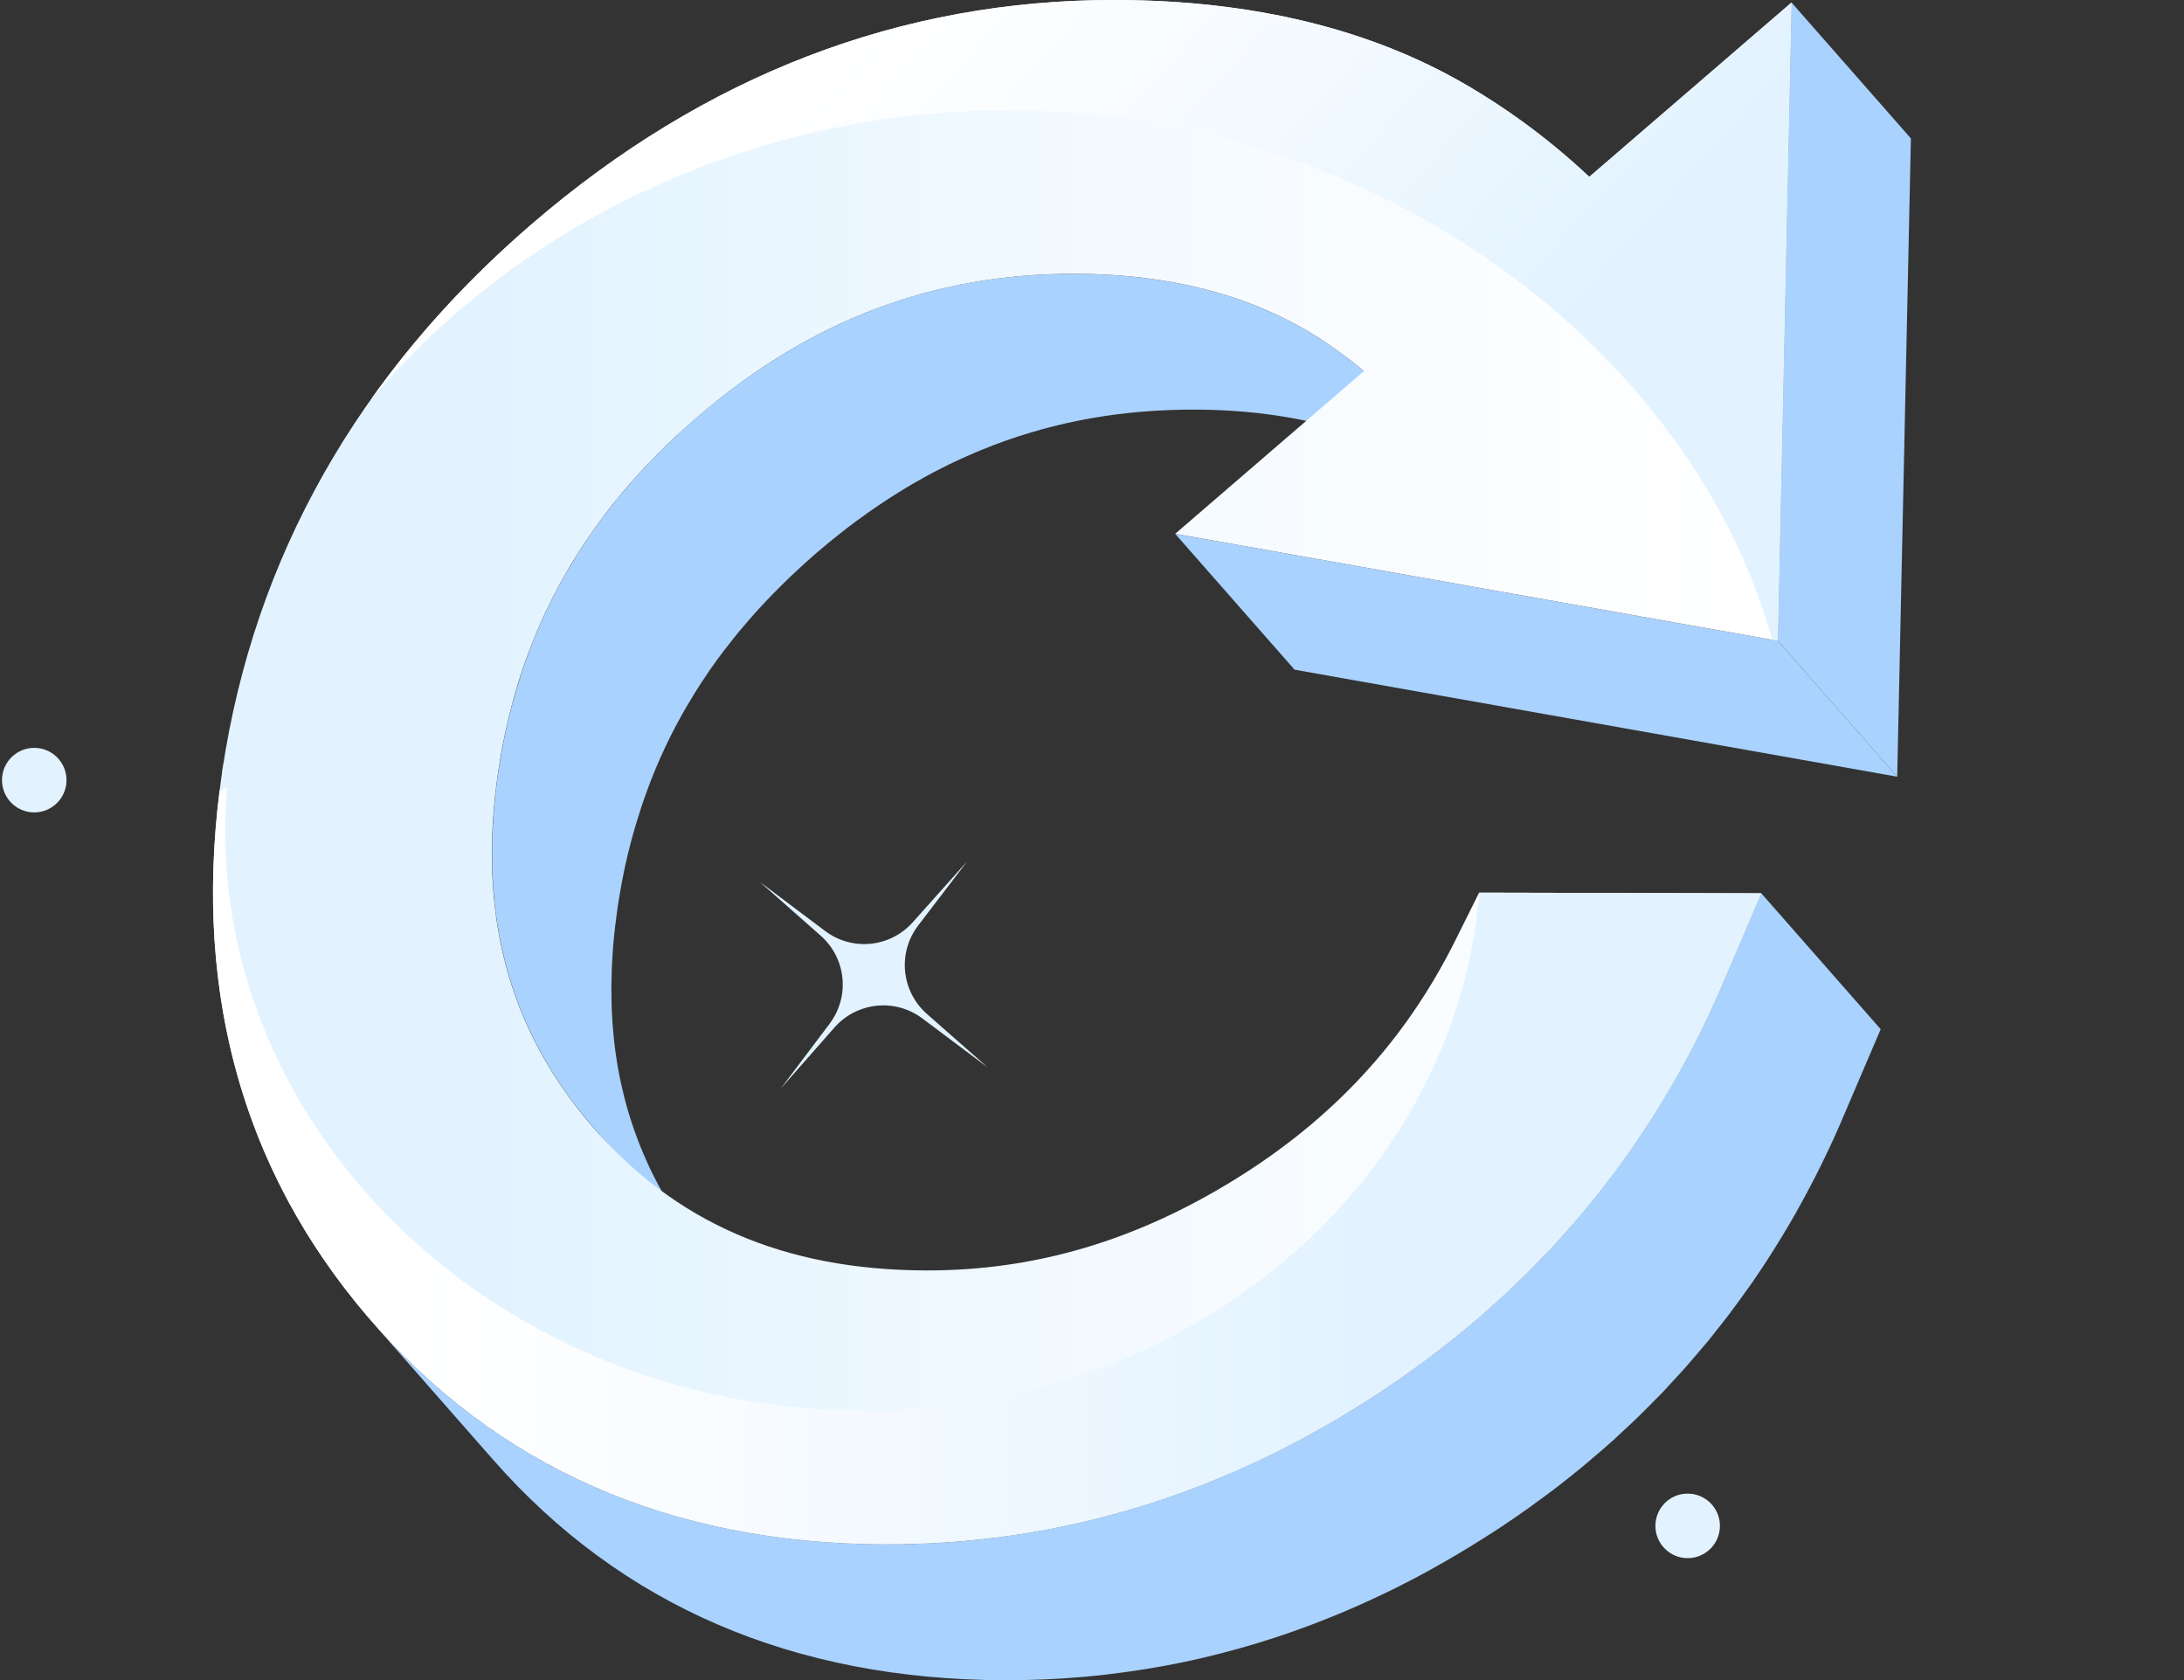 <svg width="143" height="110" viewBox="0 0 143 110" fill="none" xmlns="http://www.w3.org/2000/svg">
<rect x="0" y="0" width="143" height="110" fill="#333333" stroke="none"/>
<g clip-path="url(#clip0_9785_577)">
<path d="M89.307 24.298C88.569 23.688 87.8 23.108 87.01 22.562C82.564 19.499 76.972 17.942 70.388 17.927C69.806 17.927 69.228 17.937 68.656 17.959C68.656 17.959 68.651 17.959 68.649 17.959C68.079 17.983 67.514 18.016 66.951 18.064C66.948 18.064 66.944 18.064 66.941 18.064C66.381 18.112 65.825 18.169 65.274 18.241C65.269 18.241 65.267 18.241 65.262 18.241C64.711 18.313 64.165 18.397 63.624 18.493C63.619 18.493 63.614 18.493 63.609 18.495C63.068 18.591 62.532 18.699 62 18.818C61.993 18.818 61.986 18.821 61.978 18.823C61.447 18.943 60.922 19.075 60.398 19.218C60.391 19.218 60.381 19.223 60.374 19.226C59.852 19.369 59.334 19.525 58.819 19.693C58.812 19.695 58.803 19.697 58.795 19.702C58.283 19.87 57.773 20.049 57.267 20.243C57.265 20.243 57.263 20.243 57.26 20.246C57.234 20.255 57.21 20.267 57.184 20.277C56.92 20.378 56.657 20.483 56.393 20.591C56.3 20.629 56.204 20.67 56.111 20.71C55.909 20.794 55.711 20.881 55.512 20.969C55.411 21.015 55.308 21.06 55.208 21.106C55.004 21.199 54.8 21.293 54.599 21.391C54.513 21.431 54.427 21.472 54.34 21.515C54.056 21.654 53.773 21.796 53.49 21.944C53.485 21.944 53.483 21.949 53.478 21.949C53.402 21.987 53.327 22.03 53.251 22.071C53.078 22.162 52.906 22.253 52.733 22.349C52.633 22.404 52.535 22.461 52.434 22.516C52.283 22.6 52.132 22.686 51.981 22.773C51.873 22.835 51.768 22.9 51.663 22.962C51.519 23.046 51.378 23.13 51.236 23.218C51.126 23.285 51.016 23.355 50.908 23.424C50.772 23.51 50.633 23.597 50.496 23.683C50.472 23.7 50.446 23.714 50.422 23.728C50.393 23.747 50.365 23.767 50.336 23.786C49.905 24.066 49.476 24.356 49.047 24.655C49.009 24.684 48.968 24.713 48.93 24.739C48.499 25.046 48.07 25.359 47.646 25.685C47.634 25.695 47.625 25.702 47.613 25.709C47.572 25.74 47.531 25.774 47.49 25.805C47.241 25.997 46.995 26.193 46.748 26.394C46.667 26.459 46.587 26.526 46.506 26.59C46.212 26.832 45.917 27.077 45.625 27.328C45.371 27.546 45.122 27.767 44.877 27.987C44.77 28.083 44.669 28.183 44.564 28.279C44.372 28.456 44.18 28.634 43.994 28.813C43.764 29.031 43.536 29.251 43.313 29.474C43.131 29.656 42.949 29.836 42.772 30.02C42.681 30.114 42.585 30.205 42.497 30.298C42.363 30.439 42.236 30.581 42.106 30.724C41.953 30.89 41.8 31.052 41.651 31.218C41.424 31.469 41.206 31.726 40.988 31.98C40.854 32.135 40.717 32.291 40.588 32.451C40.55 32.497 40.509 32.542 40.47 32.59C40.272 32.832 40.085 33.076 39.896 33.321C39.793 33.452 39.687 33.582 39.587 33.714C39.268 34.135 38.959 34.559 38.66 34.99C38.657 34.995 38.655 35 38.65 35.002C38.588 35.093 38.53 35.187 38.468 35.28C38.226 35.637 37.987 35.996 37.759 36.36C37.654 36.525 37.558 36.698 37.457 36.865C37.297 37.131 37.134 37.395 36.981 37.663C36.959 37.699 36.94 37.737 36.919 37.773C36.887 37.828 36.859 37.883 36.828 37.938C36.581 38.379 36.344 38.825 36.116 39.277C36.116 39.28 36.114 39.285 36.111 39.287C35.884 39.74 35.671 40.197 35.465 40.659C35.438 40.719 35.41 40.779 35.383 40.839C35.364 40.88 35.345 40.92 35.328 40.964C35.141 41.392 34.962 41.826 34.792 42.264C34.758 42.353 34.727 42.441 34.693 42.53C34.545 42.918 34.404 43.308 34.27 43.703C34.214 43.869 34.162 44.034 34.107 44.202C34.001 44.53 33.898 44.858 33.8 45.191C33.747 45.37 33.695 45.553 33.644 45.734C33.608 45.864 33.568 45.991 33.534 46.123C33.458 46.408 33.388 46.695 33.319 46.982C33.307 47.033 33.292 47.081 33.28 47.131C33.165 47.617 33.06 48.108 32.964 48.604C32.94 48.721 32.919 48.839 32.897 48.956C32.804 49.459 32.713 49.964 32.636 50.477C32.576 50.874 32.526 51.265 32.48 51.655C32.468 51.746 32.459 51.837 32.449 51.928C32.406 52.312 32.368 52.695 32.337 53.073C32.334 53.116 32.332 53.157 32.327 53.2C32.301 53.547 32.279 53.892 32.262 54.235C32.258 54.319 32.253 54.402 32.25 54.486C32.234 54.855 32.224 55.222 32.222 55.586C32.222 55.65 32.222 55.712 32.222 55.775C32.222 56.096 32.222 56.417 32.231 56.733C32.231 56.807 32.234 56.881 32.236 56.956C32.248 57.31 32.265 57.665 32.289 58.014C32.294 58.089 32.301 58.16 32.306 58.235C32.33 58.546 32.358 58.857 32.389 59.166C32.397 59.224 32.401 59.281 32.406 59.336C32.444 59.681 32.492 60.024 32.543 60.361C32.547 60.395 32.55 60.428 32.557 60.46C32.564 60.505 32.574 60.548 32.581 60.594C32.631 60.912 32.686 61.226 32.749 61.54C32.756 61.571 32.761 61.605 32.768 61.636C32.835 61.971 32.911 62.304 32.99 62.634C33.01 62.713 33.029 62.79 33.048 62.867C33.132 63.197 33.218 63.528 33.314 63.856C33.316 63.868 33.321 63.88 33.326 63.892C33.419 64.208 33.52 64.522 33.625 64.835C33.64 64.876 33.649 64.917 33.663 64.958C33.678 65.003 33.697 65.046 33.711 65.089C33.764 65.24 33.819 65.389 33.874 65.537C33.91 65.635 33.946 65.734 33.984 65.832C34.044 65.99 34.109 66.146 34.171 66.301C34.207 66.39 34.243 66.478 34.279 66.565C34.358 66.752 34.44 66.936 34.523 67.12C34.547 67.175 34.571 67.233 34.598 67.288C34.708 67.528 34.82 67.765 34.938 67.999C34.943 68.007 34.945 68.014 34.947 68.021C34.998 68.122 35.05 68.22 35.101 68.318C35.16 68.433 35.218 68.546 35.278 68.66C35.335 68.768 35.395 68.874 35.453 68.979C35.515 69.092 35.575 69.204 35.639 69.314C35.699 69.42 35.764 69.525 35.824 69.628C35.889 69.738 35.953 69.851 36.02 69.961C36.083 70.064 36.15 70.167 36.214 70.27C36.284 70.38 36.353 70.49 36.423 70.6C36.43 70.61 36.435 70.62 36.44 70.629C36.509 70.735 36.581 70.838 36.65 70.943C36.712 71.036 36.775 71.132 36.839 71.226C36.919 71.341 37 71.453 37.081 71.568C37.146 71.659 37.211 71.753 37.278 71.844C37.364 71.961 37.453 72.078 37.541 72.196C37.606 72.282 37.668 72.368 37.735 72.452C37.833 72.579 37.936 72.706 38.037 72.833C38.097 72.907 38.154 72.981 38.214 73.055C38.214 73.055 38.217 73.06 38.219 73.063C38.38 73.259 38.542 73.456 38.71 73.652C38.791 73.748 38.875 73.844 38.957 73.937L46.772 82.835C46.688 82.741 46.607 82.645 46.525 82.55C46.355 82.353 46.19 82.154 46.027 81.953C45.972 81.886 45.919 81.817 45.867 81.75C45.759 81.616 45.653 81.484 45.548 81.347C45.488 81.268 45.428 81.189 45.368 81.11C45.275 80.986 45.179 80.864 45.088 80.737C45.023 80.65 44.964 80.562 44.901 80.473C44.818 80.356 44.731 80.238 44.65 80.119C44.588 80.028 44.525 79.934 44.465 79.843C44.386 79.728 44.31 79.611 44.233 79.493C44.164 79.386 44.097 79.276 44.027 79.168C43.962 79.062 43.895 78.959 43.831 78.854C43.764 78.746 43.701 78.636 43.637 78.526C43.575 78.418 43.51 78.313 43.447 78.205C43.385 78.095 43.323 77.982 43.263 77.872C43.203 77.764 43.143 77.659 43.086 77.551C43.026 77.436 42.966 77.321 42.909 77.206C42.854 77.101 42.798 76.996 42.746 76.89C42.628 76.653 42.513 76.416 42.406 76.176C42.382 76.121 42.358 76.066 42.334 76.013C42.25 75.827 42.169 75.642 42.09 75.453C42.054 75.364 42.018 75.278 41.982 75.189C41.917 75.034 41.855 74.878 41.795 74.72C41.757 74.622 41.721 74.524 41.685 74.425C41.63 74.277 41.575 74.129 41.522 73.978C41.493 73.891 41.464 73.808 41.433 73.721C41.328 73.41 41.227 73.096 41.134 72.778C41.132 72.766 41.127 72.754 41.122 72.742C41.026 72.416 40.938 72.085 40.856 71.755C40.837 71.676 40.818 71.599 40.799 71.52C40.719 71.19 40.643 70.857 40.576 70.522C40.569 70.49 40.564 70.457 40.557 70.426C40.494 70.112 40.439 69.798 40.389 69.48C40.377 69.401 40.363 69.324 40.353 69.245C40.303 68.905 40.255 68.565 40.217 68.22C40.209 68.162 40.205 68.105 40.2 68.045C40.166 67.738 40.14 67.427 40.116 67.116C40.111 67.041 40.104 66.967 40.099 66.893C40.075 66.543 40.059 66.189 40.047 65.834C40.044 65.762 40.044 65.688 40.042 65.614C40.035 65.295 40.03 64.977 40.032 64.653C40.032 64.591 40.032 64.526 40.032 64.464C40.037 64.1 40.047 63.734 40.061 63.365C40.063 63.281 40.068 63.195 40.073 63.111C40.09 62.769 40.111 62.426 40.138 62.079C40.14 62.036 40.142 61.995 40.147 61.952C40.178 61.573 40.217 61.19 40.26 60.807C40.269 60.716 40.281 60.625 40.291 60.534C40.339 60.144 40.389 59.751 40.447 59.355C40.523 58.843 40.612 58.338 40.705 57.835C40.727 57.717 40.751 57.597 40.772 57.48C40.87 56.984 40.973 56.493 41.088 56.01C41.1 55.959 41.115 55.909 41.127 55.859C41.227 55.44 41.337 55.025 41.452 54.613C41.503 54.431 41.555 54.249 41.608 54.069C41.706 53.739 41.809 53.408 41.915 53.083C41.97 52.917 42.02 52.75 42.078 52.584C42.212 52.189 42.355 51.799 42.502 51.411C42.535 51.322 42.566 51.231 42.6 51.145C42.786 50.666 42.985 50.189 43.191 49.72C43.218 49.66 43.246 49.6 43.273 49.54C43.479 49.078 43.694 48.621 43.919 48.168C43.919 48.166 43.922 48.163 43.924 48.161C44.152 47.708 44.389 47.263 44.636 46.822C44.667 46.767 44.695 46.712 44.727 46.657C44.899 46.35 45.083 46.048 45.265 45.749C45.366 45.581 45.462 45.411 45.567 45.246C45.795 44.884 46.034 44.527 46.274 44.17C46.336 44.077 46.396 43.981 46.461 43.89C46.762 43.457 47.074 43.026 47.397 42.602C47.495 42.47 47.601 42.343 47.704 42.214C47.931 41.922 48.161 41.629 48.398 41.342C48.528 41.184 48.664 41.028 48.798 40.873C49.016 40.616 49.236 40.36 49.464 40.108C49.612 39.943 49.766 39.78 49.917 39.615C50.137 39.378 50.357 39.143 50.585 38.911C50.762 38.729 50.944 38.547 51.126 38.365C51.349 38.145 51.577 37.924 51.806 37.704C51.996 37.524 52.185 37.347 52.379 37.17C52.726 36.851 53.076 36.532 53.44 36.219C53.732 35.967 54.027 35.721 54.321 35.481C54.403 35.414 54.484 35.349 54.563 35.285C54.81 35.086 55.057 34.889 55.303 34.698C55.356 34.657 55.409 34.617 55.459 34.576C55.885 34.25 56.312 33.934 56.743 33.63C56.781 33.601 56.822 33.572 56.86 33.546C57.286 33.246 57.715 32.957 58.146 32.676C58.199 32.643 58.252 32.607 58.307 32.571C58.443 32.482 58.58 32.399 58.719 32.312C58.829 32.243 58.939 32.173 59.049 32.106C59.191 32.02 59.334 31.936 59.478 31.85C59.583 31.788 59.689 31.723 59.794 31.661C59.945 31.572 60.098 31.488 60.252 31.402C60.35 31.347 60.448 31.29 60.546 31.235C60.719 31.141 60.891 31.048 61.063 30.957C61.143 30.914 61.222 30.87 61.303 30.83C61.586 30.684 61.868 30.54 62.153 30.401C62.239 30.36 62.326 30.32 62.412 30.279C62.616 30.181 62.819 30.087 63.023 29.994C63.123 29.948 63.224 29.903 63.325 29.86C63.526 29.771 63.724 29.685 63.926 29.599C64.019 29.56 64.112 29.52 64.206 29.481C64.467 29.374 64.73 29.268 64.994 29.168C65.023 29.156 65.051 29.144 65.08 29.134C65.585 28.942 66.093 28.763 66.606 28.595C66.615 28.593 66.625 28.588 66.635 28.586C67.147 28.418 67.667 28.262 68.187 28.119C68.194 28.119 68.203 28.114 68.21 28.111C68.733 27.968 69.26 27.836 69.789 27.716C69.796 27.716 69.803 27.711 69.811 27.711C70.342 27.592 70.879 27.484 71.418 27.388C71.425 27.388 71.43 27.388 71.437 27.386C71.978 27.29 72.524 27.206 73.073 27.134C73.077 27.134 73.082 27.134 73.087 27.134C73.638 27.062 74.196 27.002 74.756 26.957C74.759 26.957 74.761 26.957 74.763 26.957C75.324 26.909 75.892 26.875 76.462 26.852C76.462 26.852 76.466 26.852 76.469 26.852C77.041 26.828 77.618 26.818 78.201 26.818C84.785 26.835 90.377 28.392 94.823 31.453C95.615 32.001 96.382 32.578 97.12 33.189L89.304 24.291L89.307 24.298Z" fill="#A9D2FF"/>
<path d="M117.303 0.165L125.118 9.063L124.222 50.853L116.407 41.957L117.303 0.165Z" fill="#A9D2FF"/>
<path d="M116.407 41.958L124.222 50.853L84.763 43.847L76.947 34.952L116.407 41.958Z" fill="#A9D2FF"/>
<path d="M115.325 58.489L112.803 64.388C112.515 65.058 112.219 65.719 111.91 66.373C111.866 66.464 111.821 66.553 111.78 66.644C111.536 67.159 111.284 67.669 111.026 68.172C110.935 68.349 110.844 68.524 110.753 68.699C110.511 69.159 110.266 69.616 110.015 70.069C109.941 70.201 109.869 70.337 109.795 70.469C109.483 71.02 109.165 71.563 108.837 72.102C108.77 72.215 108.7 72.325 108.631 72.438C108.293 72.986 107.948 73.53 107.594 74.066C107.56 74.117 107.526 74.167 107.493 74.217C107.213 74.639 106.923 75.051 106.633 75.465C106.386 75.815 106.135 76.162 105.881 76.507C105.685 76.775 105.486 77.041 105.285 77.307C105.021 77.652 104.751 77.992 104.48 78.332C104.274 78.588 104.07 78.847 103.862 79.098C103.61 79.403 103.352 79.702 103.093 80.001C102.868 80.262 102.645 80.526 102.415 80.782C102.149 81.079 101.879 81.371 101.606 81.661C101.373 81.913 101.141 82.164 100.904 82.413C100.626 82.703 100.341 82.983 100.056 83.268C99.814 83.51 99.575 83.752 99.328 83.989C99.034 84.272 98.732 84.547 98.432 84.825C98.186 85.053 97.941 85.285 97.692 85.508C97.314 85.848 96.923 86.178 96.533 86.509C96.337 86.677 96.145 86.847 95.946 87.012C95.369 87.491 94.782 87.96 94.183 88.422C94.167 88.434 94.152 88.449 94.135 88.461C93.714 88.784 93.283 89.098 92.852 89.412C92.677 89.539 92.507 89.673 92.33 89.797C91.716 90.233 91.096 90.662 90.464 91.081C90.198 91.256 89.932 91.428 89.666 91.601C89.285 91.845 88.904 92.085 88.521 92.322C88.466 92.355 88.409 92.389 88.354 92.422C88.023 92.624 87.693 92.822 87.36 93.016C87.242 93.086 87.123 93.153 87.005 93.222C86.711 93.392 86.416 93.56 86.121 93.723C86.018 93.78 85.918 93.838 85.815 93.893C85.427 94.106 85.037 94.314 84.646 94.518C84.593 94.544 84.541 94.571 84.49 94.597C84.062 94.82 83.63 95.035 83.197 95.249C83.108 95.292 83.02 95.335 82.931 95.378C82.474 95.598 82.014 95.814 81.554 96.022C81.461 96.065 81.365 96.106 81.271 96.149C80.826 96.348 80.38 96.542 79.933 96.729C79.897 96.743 79.858 96.76 79.822 96.777C79.35 96.973 78.876 97.16 78.402 97.342C78.282 97.387 78.165 97.433 78.045 97.478C77.791 97.574 77.535 97.668 77.281 97.759C77.157 97.804 77.032 97.85 76.907 97.893C76.565 98.013 76.222 98.132 75.878 98.245C75.844 98.257 75.808 98.269 75.775 98.281C75.396 98.405 75.015 98.525 74.635 98.642C74.517 98.678 74.402 98.712 74.285 98.748C74.019 98.827 73.751 98.906 73.485 98.983C73.346 99.021 73.205 99.061 73.066 99.1C72.814 99.169 72.563 99.236 72.309 99.301C72.17 99.337 72.031 99.373 71.892 99.409C71.617 99.478 71.341 99.545 71.063 99.61C70.951 99.636 70.841 99.663 70.728 99.689C70.343 99.778 69.957 99.862 69.569 99.943C69.504 99.957 69.439 99.969 69.373 99.981C69.049 100.046 68.726 100.111 68.4 100.17C68.268 100.194 68.134 100.218 68.002 100.242C67.741 100.288 67.48 100.333 67.217 100.376C67.073 100.4 66.93 100.422 66.786 100.446C66.525 100.487 66.264 100.525 66 100.561C65.866 100.58 65.73 100.599 65.595 100.618C65.282 100.659 64.968 100.697 64.654 100.736C64.573 100.745 64.491 100.755 64.41 100.764C64.015 100.808 63.619 100.848 63.224 100.884C63.119 100.894 63.011 100.901 62.906 100.911C62.614 100.935 62.321 100.958 62.029 100.978C61.888 100.987 61.744 100.997 61.603 101.004C61.342 101.021 61.078 101.035 60.815 101.047C60.669 101.054 60.523 101.061 60.374 101.066C60.099 101.078 59.826 101.085 59.55 101.093C59.421 101.095 59.294 101.1 59.164 101.102C58.764 101.109 58.362 101.114 57.96 101.112C44.121 101.078 32.861 96.226 24.483 86.688L32.299 95.586C40.677 105.124 51.936 109.976 65.775 110.01C66.177 110.01 66.577 110.007 66.98 110C67.109 110 67.236 109.993 67.365 109.99C67.641 109.983 67.916 109.976 68.189 109.964C68.335 109.959 68.481 109.952 68.63 109.945C68.893 109.933 69.154 109.919 69.418 109.902C69.559 109.892 69.703 109.885 69.844 109.875C70.136 109.856 70.429 109.832 70.721 109.808C70.826 109.799 70.934 109.792 71.04 109.782C71.435 109.746 71.83 109.708 72.225 109.662C72.306 109.653 72.388 109.643 72.469 109.634C72.783 109.598 73.097 109.559 73.411 109.516C73.545 109.499 73.681 109.478 73.815 109.459C74.079 109.423 74.34 109.384 74.603 109.344C74.747 109.322 74.888 109.298 75.032 109.277C75.296 109.234 75.559 109.188 75.823 109.143C75.954 109.119 76.086 109.097 76.218 109.073C76.543 109.013 76.867 108.949 77.192 108.884C77.257 108.872 77.322 108.86 77.386 108.846C77.775 108.767 78.16 108.68 78.546 108.592C78.658 108.565 78.769 108.539 78.879 108.513C79.154 108.448 79.432 108.381 79.707 108.311C79.846 108.276 79.983 108.24 80.122 108.204C80.376 108.137 80.627 108.07 80.881 108C81.02 107.962 81.159 107.923 81.295 107.885C81.564 107.808 81.832 107.729 82.098 107.65C82.215 107.614 82.33 107.581 82.447 107.547C82.828 107.43 83.207 107.31 83.587 107.186C83.621 107.174 83.657 107.162 83.69 107.15C84.035 107.035 84.378 106.917 84.72 106.798C84.845 106.755 84.967 106.709 85.089 106.664C85.345 106.57 85.602 106.477 85.856 106.381C85.92 106.357 85.985 106.335 86.047 106.309C86.102 106.288 86.155 106.266 86.21 106.244C86.684 106.062 87.159 105.876 87.63 105.679C87.666 105.665 87.702 105.648 87.74 105.634C88.188 105.447 88.636 105.253 89.082 105.054C89.175 105.011 89.271 104.97 89.364 104.927C89.824 104.719 90.284 104.503 90.744 104.283C90.833 104.24 90.921 104.197 91.01 104.154C91.443 103.943 91.874 103.725 92.303 103.502C92.341 103.483 92.38 103.464 92.416 103.445C92.43 103.437 92.445 103.428 92.459 103.421C92.849 103.217 93.24 103.009 93.628 102.793C93.731 102.738 93.831 102.681 93.932 102.623C94.229 102.458 94.523 102.29 94.818 102.12C94.935 102.053 95.053 101.984 95.17 101.914C95.505 101.718 95.838 101.519 96.171 101.315C96.226 101.282 96.279 101.251 96.334 101.217C96.717 100.982 97.101 100.741 97.481 100.496C97.515 100.475 97.551 100.453 97.584 100.432C97.817 100.283 98.047 100.13 98.279 99.979C98.911 99.56 99.534 99.131 100.145 98.695C100.26 98.614 100.37 98.527 100.485 98.444C100.978 98.087 101.469 97.728 101.951 97.359C101.963 97.349 101.977 97.337 101.989 97.328C102.59 96.865 103.179 96.393 103.759 95.912C103.958 95.747 104.147 95.577 104.343 95.411C104.734 95.081 105.124 94.748 105.503 94.408C105.543 94.372 105.586 94.336 105.63 94.298C105.838 94.111 106.037 93.915 106.243 93.725C106.542 93.447 106.846 93.172 107.138 92.887C107.385 92.65 107.622 92.408 107.864 92.166C108.149 91.881 108.434 91.598 108.714 91.311C108.77 91.254 108.827 91.198 108.882 91.141C109.064 90.949 109.237 90.753 109.416 90.559C109.687 90.267 109.96 89.975 110.226 89.677C110.456 89.421 110.678 89.158 110.904 88.897C111.162 88.597 111.421 88.298 111.672 87.994C111.737 87.915 111.807 87.838 111.874 87.759C112.017 87.584 112.151 87.402 112.293 87.227C112.563 86.887 112.834 86.549 113.098 86.205C113.299 85.941 113.497 85.673 113.694 85.405C113.948 85.06 114.199 84.715 114.446 84.363C114.535 84.236 114.628 84.114 114.717 83.987C114.915 83.699 115.112 83.407 115.306 83.115C115.339 83.065 115.375 83.014 115.409 82.964C115.763 82.427 116.108 81.884 116.446 81.335C116.515 81.225 116.582 81.113 116.652 81C116.949 80.511 117.241 80.02 117.524 79.522C117.552 79.472 117.581 79.419 117.61 79.367C117.684 79.235 117.756 79.101 117.83 78.969C118.082 78.516 118.328 78.059 118.57 77.597C118.661 77.422 118.752 77.247 118.843 77.07C119.102 76.564 119.354 76.054 119.598 75.539C119.641 75.448 119.686 75.36 119.727 75.271C119.971 74.754 120.209 74.231 120.439 73.702C120.498 73.563 120.558 73.424 120.618 73.285L123.14 67.386L115.325 58.489Z" fill="#A9D2FF"/>
<path d="M96.846 58.445L115.322 58.489L112.8 64.388C108.087 75.395 100.568 84.375 90.459 91.079C80.38 97.759 69.446 101.133 57.959 101.105C43.91 101.071 32.521 96.07 24.105 86.245C15.688 76.418 12.479 64.368 14.56 50.434C16.641 36.497 23.448 24.471 34.794 14.692C46.142 4.91 59.018 -0.034 73.068 -1.36678e-05C82.009 0.022 89.726 1.892 96.008 5.561C98.92 7.26 101.615 9.279 104.06 11.58L117.303 0.165L116.407 41.955L76.948 34.949L89.306 24.296C88.569 23.685 87.8 23.106 87.01 22.559C82.564 19.496 76.972 17.939 70.388 17.925C61.092 17.903 52.994 20.981 45.625 27.333C38.257 33.685 34.004 41.256 32.626 50.474C31.249 59.693 33.237 67.278 38.703 73.661C44.171 80.044 51.344 83.158 60.639 83.18C67.727 83.196 74.337 81.251 80.84 77.235C87.295 73.247 92.02 68.129 95.285 61.581L96.846 58.445Z" fill="url(#paint0_linear_9785_577)"/>
<path d="M104.06 11.58C101.615 9.279 98.92 7.26 96.008 5.561C89.725 1.892 82.006 0.022 73.067 -1.36677e-05C59.018 -0.034 46.142 4.91 34.796 14.689C30.691 18.229 27.182 22.064 24.274 26.176C33.606 15.037 48.786 7.228 65.933 7.228C90.389 7.228 110.85 23.113 116.033 41.89L116.407 41.957L117.303 0.165L104.06 11.58Z" fill="url(#paint1_linear_9785_577)"/>
<path d="M14.642 49.938C14.62 50.079 14.596 50.221 14.575 50.362C14.57 50.601 14.562 50.839 14.562 51.078L14.642 49.938Z" fill="url(#paint2_linear_9785_577)"/>
<path d="M112.803 64.388L115.325 58.488L96.866 58.445C95.127 78.99 75.374 94.099 52.738 92.195C30.095 90.291 13.142 72.083 14.872 51.528L14.376 51.794C12.697 65.154 15.966 76.739 24.107 86.245C32.524 96.072 43.912 101.073 57.962 101.105C69.449 101.131 80.383 97.759 90.461 91.079C100.571 84.375 108.089 75.395 112.803 64.388Z" fill="url(#paint3_linear_9785_577)"/>
<path d="M54.331 67.01C54.973 66.153 55.27 65.082 55.157 64.016C55.047 62.95 54.537 61.964 53.73 61.257L49.737 57.732L54.025 60.955C54.877 61.597 55.941 61.897 57.002 61.791C58.063 61.686 59.047 61.185 59.758 60.39L63.334 56.388L60.115 60.601C59.461 61.458 59.157 62.529 59.263 63.602C59.368 64.675 59.876 65.667 60.683 66.38L64.666 69.884L60.395 66.682C59.538 66.038 58.47 65.738 57.402 65.849C56.333 65.959 55.349 66.466 54.64 67.271L51.119 71.273L54.334 67.01H54.331Z" fill="#E2F3FF"/>
<path d="M2.242 53.191C3.409 53.191 4.355 52.245 4.355 51.078C4.355 49.911 3.409 48.965 2.242 48.965C1.076 48.965 0.13 49.911 0.13 51.078C0.13 52.245 1.076 53.191 2.242 53.191Z" fill="#E2F3FF"/>
<path d="M110.501 102.017C111.668 102.017 112.614 101.071 112.614 99.905C112.614 98.738 111.668 97.792 110.501 97.792C109.334 97.792 108.389 98.738 108.389 99.905C108.389 101.071 109.334 102.017 110.501 102.017Z" fill="#E2F3FF"/>
</g>
<defs>
<linearGradient id="paint0_linear_9785_577" x1="13.947" y1="50.551" x2="117.303" y2="50.551" gradientUnits="userSpaceOnUse">
<stop offset="0.18" stop-color="#E2F3FF"/>
<stop offset="0.65" stop-color="#F6FBFF"/>
<stop offset="0.97" stop-color="white"/>
</linearGradient>
<linearGradient id="paint1_linear_9785_577" x1="48.949" y1="-6.464" x2="118.127" y2="55.736" gradientUnits="userSpaceOnUse">
<stop offset="0.12" stop-color="white"/>
<stop offset="0.31" stop-color="#F7FBFF"/>
<stop offset="0.61" stop-color="#E3F3FF"/>
<stop offset="0.63" stop-color="#E2F3FF"/>
</linearGradient>
<linearGradient id="paint2_linear_9785_577" x1="14.562" y1="50.508" x2="14.642" y2="50.508" gradientUnits="userSpaceOnUse">
<stop stop-color="#E2F3FF"/>
<stop offset="0.58" stop-color="#F6FBFF"/>
<stop offset="0.97" stop-color="white"/>
</linearGradient>
<linearGradient id="paint3_linear_9785_577" x1="13.947" y1="76.315" x2="115.325" y2="76.315" gradientUnits="userSpaceOnUse">
<stop offset="0.12" stop-color="white"/>
<stop offset="0.36" stop-color="#F7FBFF"/>
<stop offset="0.72" stop-color="#E3F3FF"/>
<stop offset="0.74" stop-color="#E2F3FF"/>
</linearGradient>
<clipPath id="clip0_9785_577">
<rect width="142.741" height="110" fill="white" transform="translate(0.13)"/>
</clipPath>
</defs>
</svg>

